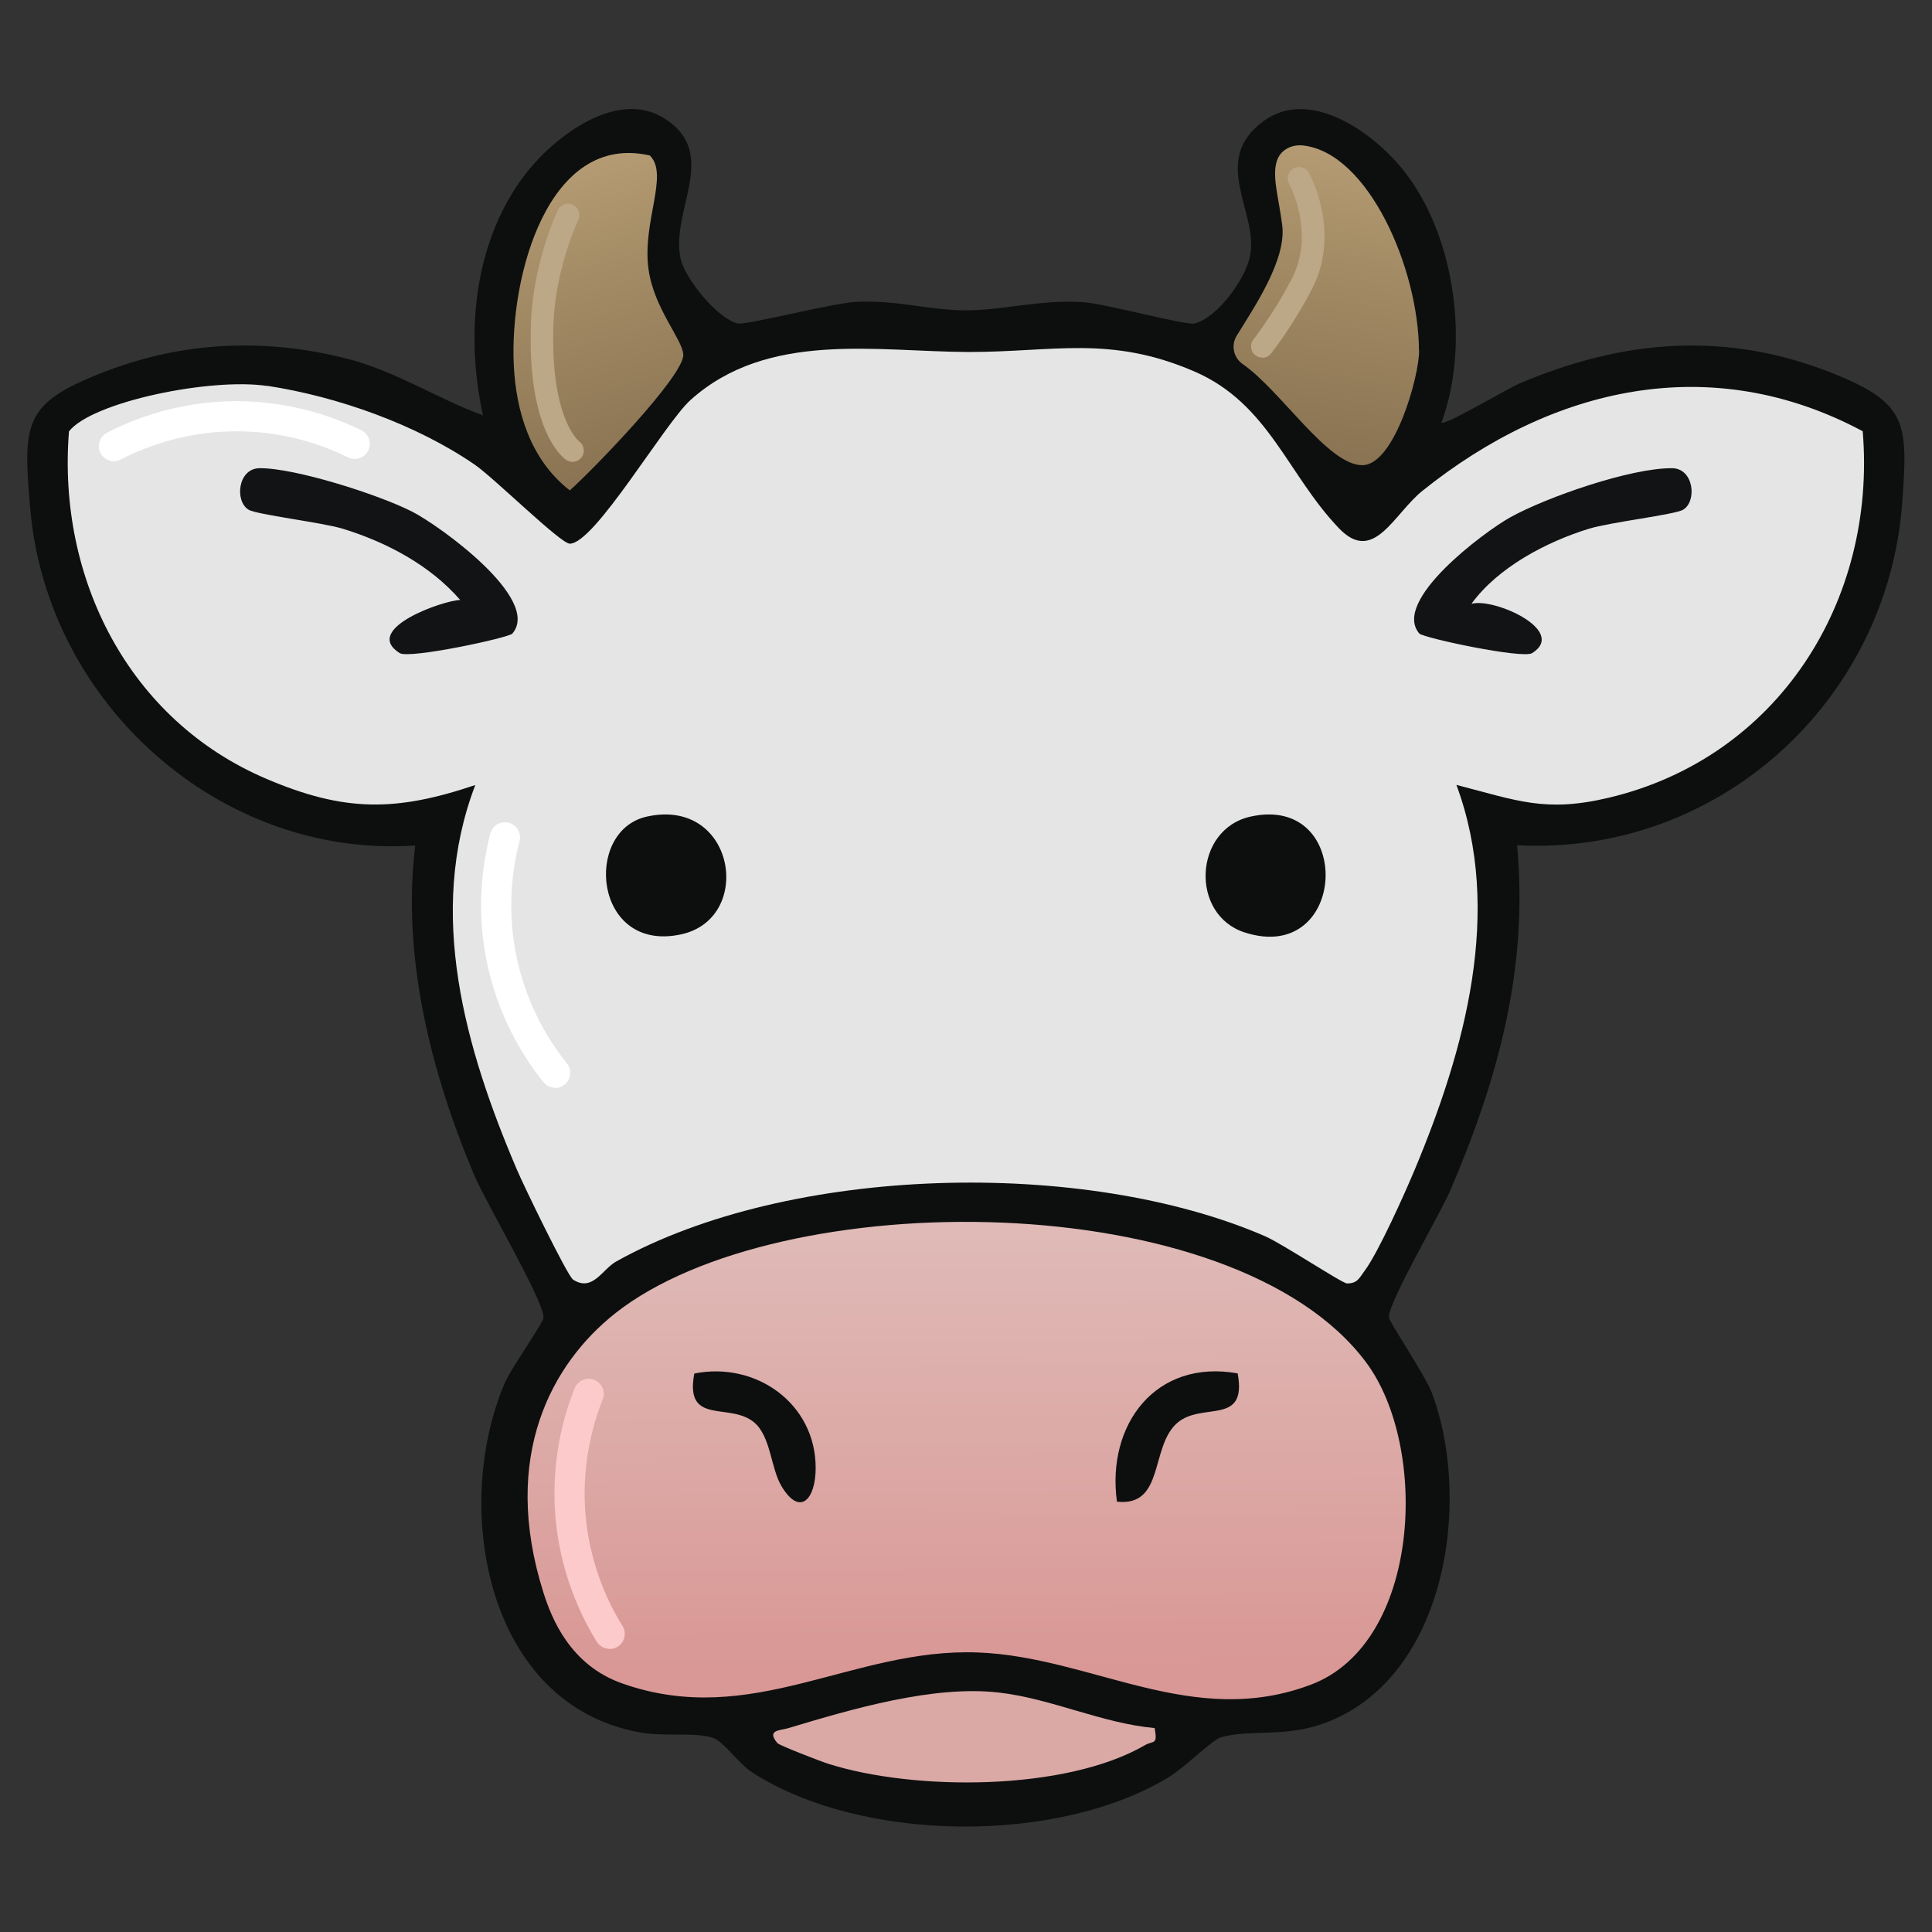 <svg xmlns="http://www.w3.org/2000/svg" data-name="fill_cow" viewBox="0 0 128 128"><rect x="0" y="0" width="128" height="128" fill="#333333" stroke="none"/><defs><linearGradient id="a" x1="-2092.07" x2="-2091.83" y1="1199.46" y2="1256.46" gradientTransform="matrix(.5 0 0 .5 1110 -518)" gradientUnits="userSpaceOnUse"><stop offset="0" stop-color="#dfbab7"/><stop offset="1" stop-color="#d99895"/></linearGradient><linearGradient id="b" x1="42.41" x2="36.73" y1="31.15" y2="11.33" gradientUnits="userSpaceOnUse"><stop offset="0" stop-color="#8a7352"/><stop offset=".66" stop-color="#a48c66"/><stop offset="1" stop-color="#b49b73"/></linearGradient><linearGradient id="c" x1="86.76" x2="89.94" y1="30.29" y2="10.21" gradientUnits="userSpaceOnUse"><stop offset="0" stop-color="#8a7352"/><stop offset=".66" stop-color="#a48c66"/><stop offset="1" stop-color="#b49b73"/></linearGradient></defs><path d="M95.5 28c.23.21 4.35-2.24 5.16-2.59 6.92-2.94 13.74-3.5 20.84-.65 4.91 1.97 4.9 3.33 4.53 8.51-.96 13.23-12.23 23.44-25.52 22.73.76 8.16-1.25 15.44-4.41 22.84-.69 1.61-4.11 7.41-4.08 8.43 0 .31 2.42 3.84 2.88 5.1 2.67 7.28.85 19.09-7.4 21.88-2.51.85-4.83.32-6.64.86-.52.15-2.43 2.03-3.39 2.61-7.34 4.49-20.36 4.39-27.63-.29-.94-.6-1.89-2.09-2.68-2.32-1.22-.35-3.1-.05-4.68-.32-10.26-1.77-12.56-14.86-9.06-23.11.46-1.09 2.58-4.02 2.59-4.4.03-1.08-3.85-7.66-4.59-9.42-2.87-6.8-4.81-14.48-3.91-21.84-12.93.87-24.37-9.41-25.5-22.25-.51-5.82-.45-7.05 4.87-9.12s10.79-2.25 16.13-.88c3.19.81 5.95 2.63 8.99 3.75-1.2-5.45-.61-11.76 3.01-16.24 1.93-2.38 5.91-5.33 8.95-3.47 3.81 2.33.41 6.15 1.14 9.36.3 1.31 2.45 3.95 3.77 4.26.57.13 6.23-1.35 7.86-1.43 2.63-.13 4.75.52 7.02.56 2.51.05 5.07-.73 8-.54 1.52.1 6.79 1.55 7.38 1.41 1.51-.36 3.34-2.89 3.67-4.39.66-2.94-2.72-6.38.93-9.03 3.07-2.23 7.26.77 9.25 3.27 3.43 4.3 4.43 11.58 2.51 16.74Z" style="fill:#0d0f0f"/><path d="M17.69 25.56c4.64.7 9.91 2.57 13.77 5.23 1.29.89 5.68 5.23 6.29 5.23 1.65 0 6.27-7.96 8-9.52 5.12-4.6 12.32-3.2 18.41-3.18 5.63.01 9.36-1.13 14.97 1.29 4.93 2.13 6.17 6.84 9.59 10.4 2.3 2.39 3.61-.96 5.53-2.5 8.59-6.89 19.09-9.32 29.16-3.94.93 11.26-5.62 21.62-16.82 24.28-4.21 1-6.07.19-10.1-.85 3.11 8.37.56 17.55-2.76 25.49-.65 1.56-2.42 5.5-3.31 6.69-.35.46-.47.86-1.18.85-.31 0-4.27-2.62-5.41-3.12-11.99-5.21-31.55-4.74-43.01 1.67-.93.52-1.55 2.03-2.85 1.2-.38-.25-3.3-6.28-3.72-7.28-3.42-8-6.01-17.01-2.76-25.49-5.28 1.78-8.68 1.79-13.84-.41C8.53 47.72 3.79 38.31 4.57 28.58c1.53-1.96 9.4-3.57 13.12-3.01Z" style="fill:#e5e5e5"/><path d="M36 105.5c-2.85-9.04.58-15.18 4.76-18.49 10.87-8.59 40.97-8.51 49.74 3.24 4.2 5.62 3.64 18.61-3.64 21.36-7.88 2.98-14.51-1.85-22.09-2.13-8.31-.31-14.95 5.09-23.55 2.05-3.46-1.22-4.68-4.32-5.22-6.03" style="fill:url(#a)"/><path d="M76.5 114.5c.21 1.15-.09.8-.64 1.12-5.27 3.06-15.28 3.04-20.97 1.24-.49-.15-3.27-1.23-3.38-1.37-.76-.9.18-.83.73-1 4.19-1.26 9.55-2.84 13.88-2.36 3.52.39 6.85 2.04 10.39 2.36Z" style="fill:#daa9a6"/><path d="M45.27 23.49c.07 1.4-6.08 7.73-7.52 9-2.65-2.06-3.56-5.3-3.71-8.28-.29-5.95 2.3-15.44 9.01-13.91 1.3 1.26-.53 4.41-.08 7.56.37 2.6 2.24 4.61 2.3 5.63" style="fill:url(#b)"/><path d="M94.02 23.23c0 1.75-1.65 7.6-3.77 7.59-2.28 0-5.41-4.97-7.92-6.7-.61-.42-.78-1.24-.4-1.87 1.1-1.8 3.32-5.02 3.02-7.33-.24-1.89-.7-3.27-.34-4.3.25-.71.99-1.07 1.74-.98 4.3.5 7.63 8.11 7.66 13.59Z" style="fill:url(#c)"/><path d="M97.5 40c1.52-.4 6.36 1.79 4.01 3.27-.63.4-7.23-1.01-7.48-1.3-1.85-2.18 4.34-6.75 6-7.68 2.44-1.36 8.04-3.3 10.76-3.27 1.44.02 1.65 2.2.72 2.75-.55.33-4.86.83-6.24 1.26-2.82.87-6.03 2.56-7.78 4.97Zm-63.54 1.97c-.25.29-6.85 1.7-7.48 1.3-2.55-1.61 2.95-3.51 4.01-3.52-1.99-2.3-4.88-3.83-7.78-4.72-1.38-.42-5.69-.93-6.24-1.26-.93-.56-.72-2.73.72-2.75 2.34-.03 7.94 1.76 10.14 2.89 1.76.9 8.56 5.77 6.62 8.06Z" style="fill:#111314"/><path d="M42.86 54.1c5.85-1.29 7.12 6.74 2.28 7.8-5.8 1.28-6.53-6.87-2.28-7.8m40 0c6.9-1.52 6.46 9.87-.39 7.68-3.65-1.17-3.39-6.85.39-7.68M46 91c4.07-.82 8.04 1.98 8.04 6.25 0 2.09-1.04 3.25-2.26 1.22-.72-1.2-.7-3.26-1.79-4.21-1.61-1.4-4.65.24-3.99-3.26m36 0c.64 3.49-2.35 1.86-3.99 3.26-1.83 1.56-.83 5.58-4.01 5.23-.7-5.11 2.57-9.47 8-8.5Z" style="fill:#0d0f0f"/><path d="M7.55 30.56c-.36 0-.71-.2-.89-.54-.25-.49-.06-1.09.43-1.35a18.8 18.8 0 0 1 8.34-2.09c2.94-.03 5.88.63 8.51 1.93.5.24.7.84.45 1.34-.24.5-.84.7-1.34.45-1.64-.81-4.26-1.77-7.6-1.72-3.26.04-5.85 1.04-7.45 1.86-.15.08-.3.11-.46.11Zm29.24 41.51c-.29 0-.58-.13-.78-.37-1.81-2.25-3.1-4.94-3.71-7.76-.79-3.62-.33-6.74.19-8.72.14-.53.69-.85 1.22-.71s.85.69.71 1.22c-.46 1.77-.87 4.55-.17 7.79.55 2.52 1.69 4.92 3.31 6.93a1.002 1.002 0 0 1-.78 1.63Z" style="fill:#fff"/><path d="M40.39 109.24c-.33 0-.66-.17-.85-.47a18.8 18.8 0 0 1-2.73-8.16c-.26-2.92.17-5.9 1.26-8.63.21-.51.79-.76 1.3-.56.51.21.76.79.56 1.3-.68 1.7-1.42 4.41-1.13 7.71a16.8 16.8 0 0 0 2.44 7.29c.29.47.15 1.09-.32 1.38-.16.1-.35.15-.53.15Z" style="fill:#fccaca"/><path d="M37.94 30.6c-.14 0-.28-.04-.41-.12-.27-.18-2.62-1.96-2.35-9.12.16-4.02 1.72-7.3 1.78-7.44.18-.37.63-.53 1-.35s.53.63.35 1c-.01.03-1.49 3.15-1.64 6.84-.24 6.3 1.68 7.81 1.7 7.83.32.24.41.71.17 1.04a.75.75 0 0 1-.61.32Zm45.69-6.91c-.16 0-.33-.05-.46-.16a.74.74 0 0 1-.12-1.05c.01-.02 1.35-1.72 2.54-4.02 1.57-3.03-.16-6.25-.18-6.28-.2-.36-.07-.82.29-1.02s.82-.07 1.02.29c.09.16 2.14 3.96.2 7.7-1.26 2.43-2.64 4.18-2.7 4.26-.15.19-.37.29-.59.29Z" style="fill:#bca786"/></svg>